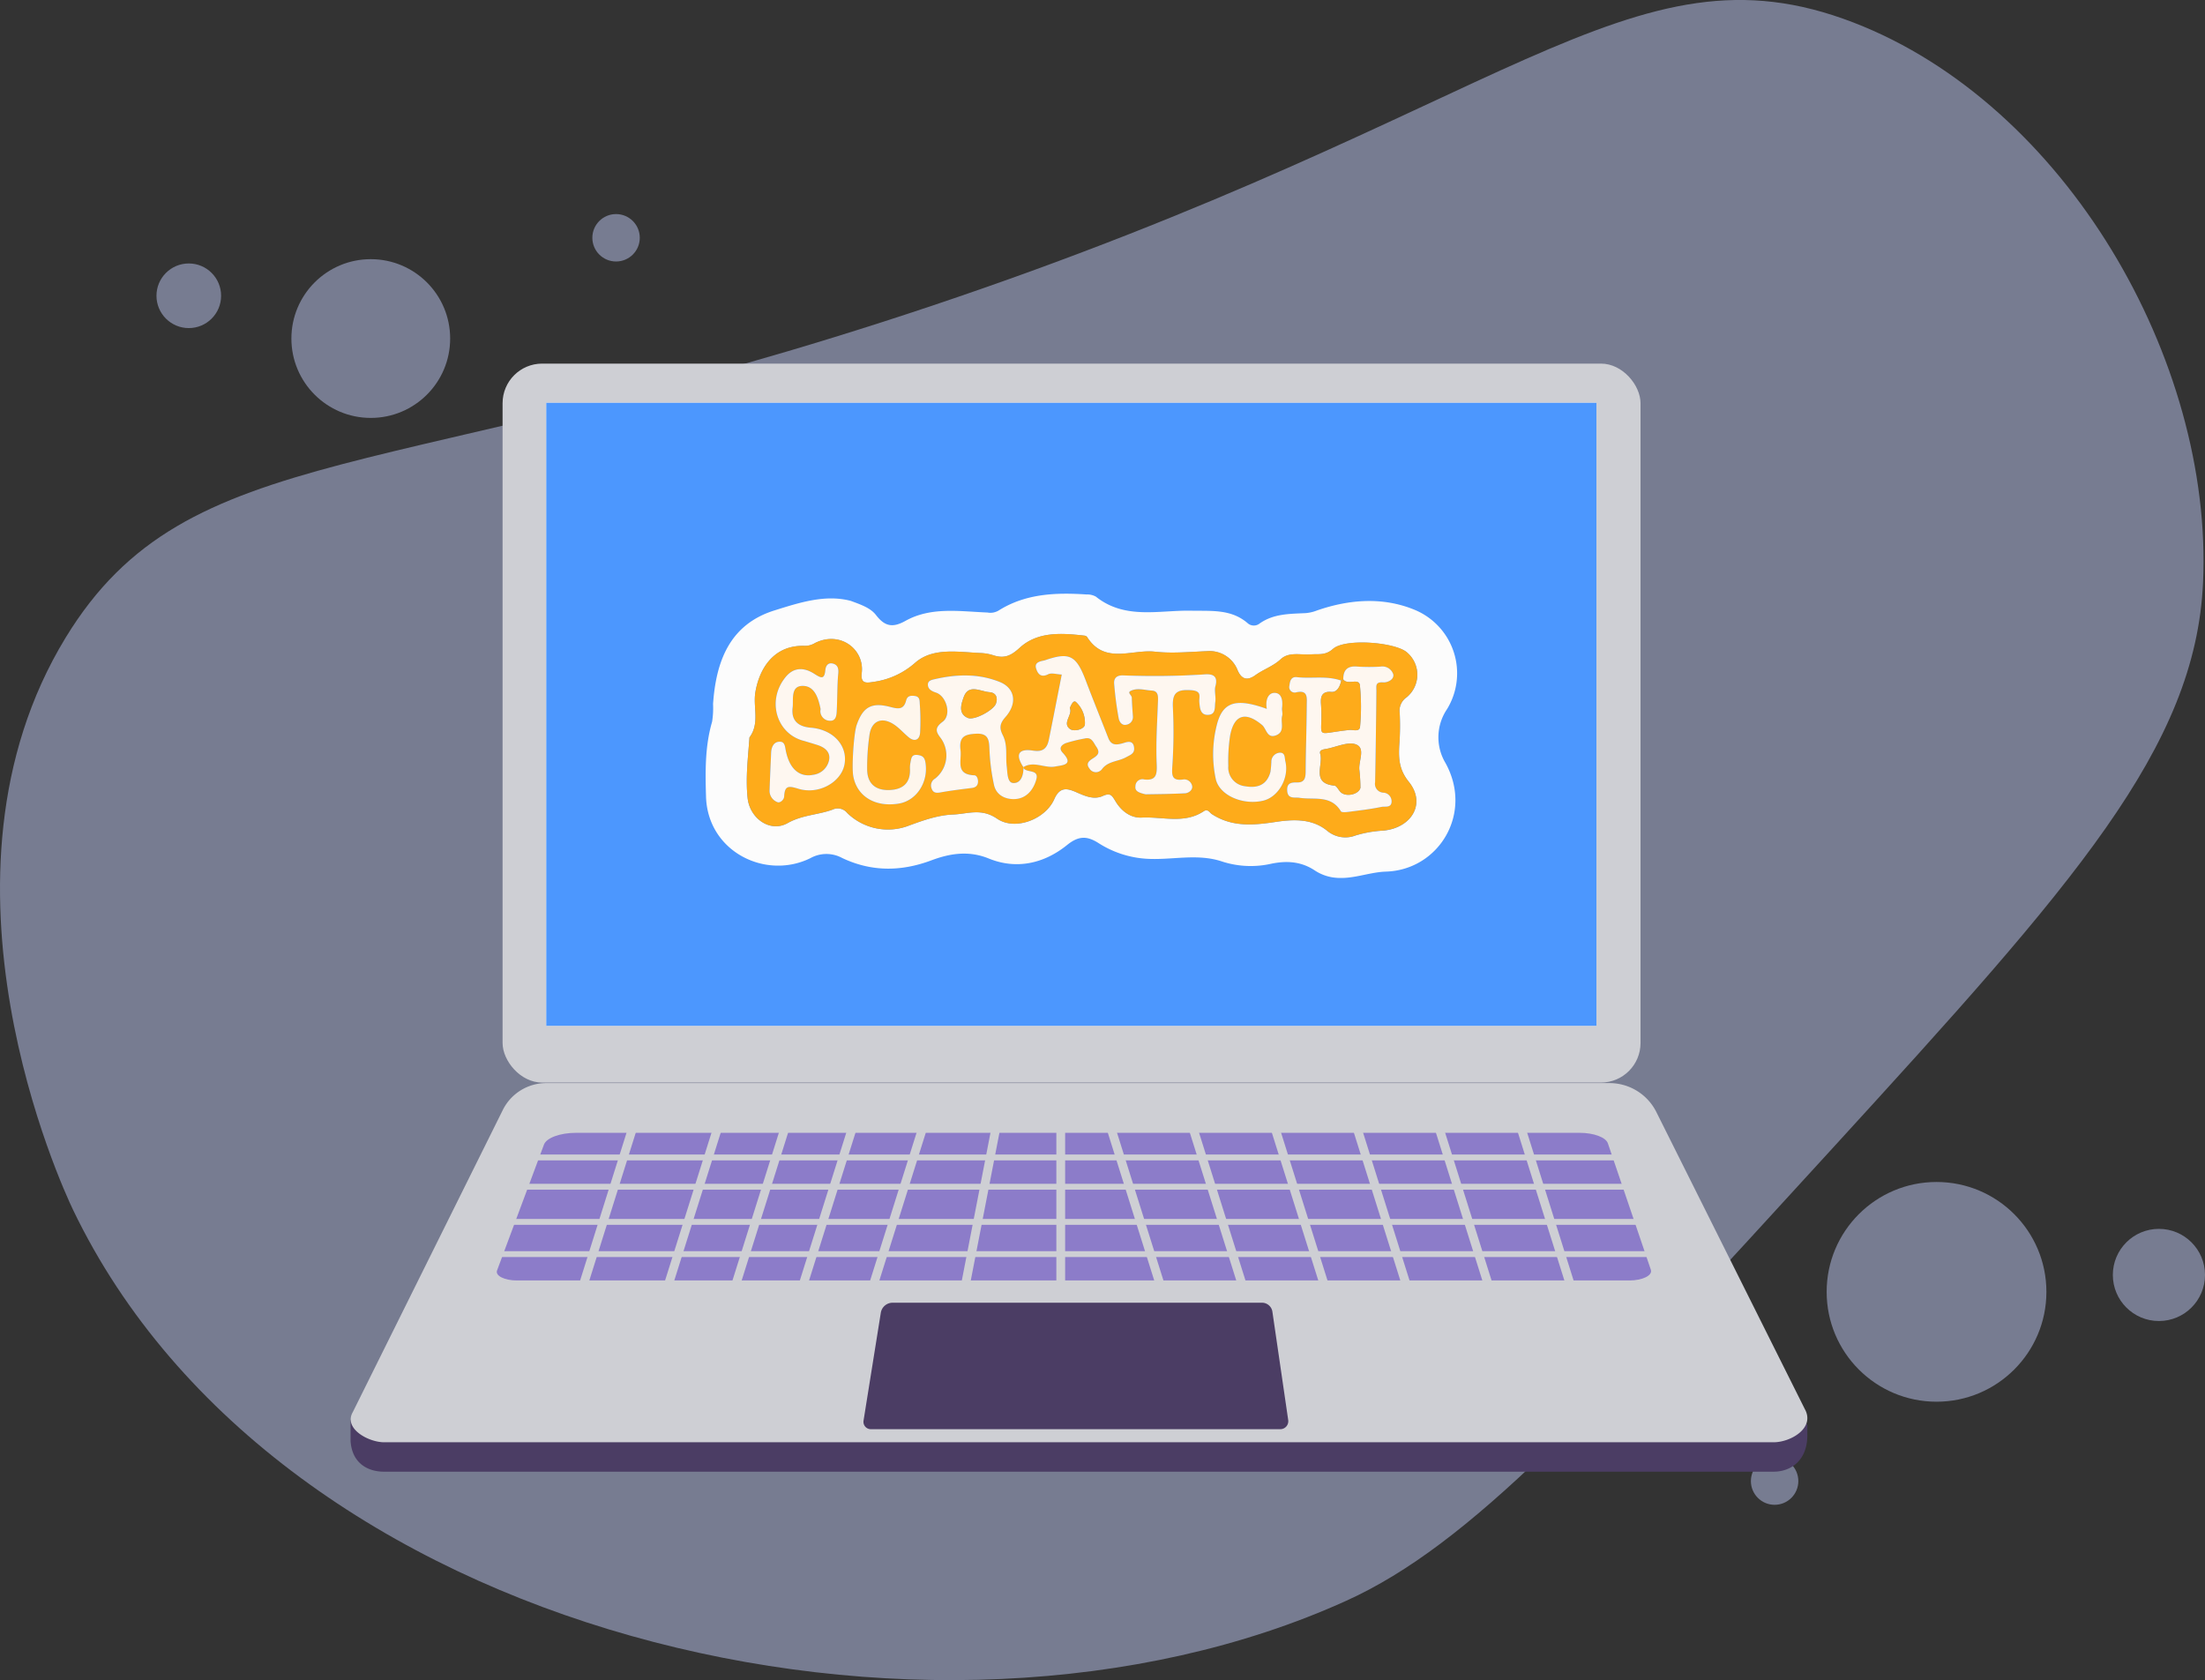 <svg xmlns="http://www.w3.org/2000/svg" width="528" height="402.369" viewBox="0 0 528 402.369"><rect x="0" y="0" width="528" height="402.369" fill="#333333" stroke="none"/><defs><style>.a{fill:#bec9f2;opacity:0.49;}.b{fill:#b35328;}.c{fill:#e9e9e9;}.d{fill:#8e94a0;}.e{fill:#4b3d64;}.f{fill:#cecfd4;}.g{fill:#fff;}.h{fill:#8c7cc9;}.i{fill:#4c97fe;}.j{fill:#fcfcfc;}.k{fill:#feab1a;}.l{fill:#fef7f0;}.m{fill:#fef6ec;}</style></defs><g transform="translate(-426.813 -323.022)"><g transform="translate(426.813 323.022)"><path class="a" d="M865.655,597.975c-57.842,63.294-86.762,94.941-116.45,108.4-99.191,44.978-255.744,8.719-304.9-93.619-2.558-5.325-36.888-79.457-1.778-137.019,29.4-48.194,77.741-36.034,207.274-79.433,138.679-46.465,167.285-88.554,220.845-67.884,50.71,19.569,86.116,80.855,83.7,134.1C952.549,502.12,923.56,534.61,865.655,597.975Z" transform="translate(-426.813 -323.022)"/><circle class="a" cx="26.31" cy="26.31" r="26.31" transform="translate(437.403 283.069)"/><circle class="a" cx="11.035" cy="11.035" r="11.035" transform="translate(505.931 294.296)"/><circle class="a" cx="19.009" cy="19.009" r="19.009" transform="translate(69.776 62.067)"/><circle class="a" cx="7.738" cy="7.738" r="7.738" transform="translate(37.468 63.095)"/><circle class="a" cx="5.679" cy="5.679" r="5.679" transform="translate(419.263 349.022)"/><circle class="a" cx="5.679" cy="5.679" r="5.679" transform="translate(141.841 51.266)"/></g><g transform="translate(510.76 410.1)"><path class="b" d="M546.753,511.021h0a1,1,0,0,1-.592-1.282l.813-2.208,1.875.69-.813,2.208A1,1,0,0,1,546.753,511.021Z" transform="translate(-504.763 -400.824)"/><path class="b" d="M556.7,514.686h0a1,1,0,0,1-.592-1.282l.813-2.209c.055-.148,1.867.711,1.867.711l-.806,2.188A1,1,0,0,1,556.7,514.686Z" transform="translate(-504.263 -400.641)"/><path class="c" d="M546.56,510.65h0a1,1,0,0,1-.591-1.282l.89-2.417a1,1,0,0,1,1.282-.592h0a1,1,0,0,1,.592,1.283l-.89,2.416A1,1,0,0,1,546.56,510.65Z" transform="translate(-504.773 -400.886)"/><path class="c" d="M556.489,514.307h0a1,1,0,0,1-.592-1.283l.89-2.416a1,1,0,0,1,1.283-.592h0a1,1,0,0,1,.592,1.282l-.891,2.417A1,1,0,0,1,556.489,514.307Z" transform="translate(-504.274 -400.702)"/><rect class="d" width="6.551" height="4.247" transform="translate(39.273 132.825) rotate(20.217)"/><rect class="d" width="6.551" height="4.247" transform="translate(42.074 125.801) rotate(20.217)"/><path class="e" d="M847.475,662.716H514.735c-3.695,0-7.6-1.864-7.993-7.29v-4.987l36.421-67.3a11.591,11.591,0,0,1,10.383-6.437h254.63c4.751,0,15.229,9.358,17.354,13.608l30.046,61.254v2.2C855.651,660.143,851.527,662.716,847.475,662.716Z" transform="translate(-506.742 -397.346)"/><path class="f" d="M847.5,656.007H514.763c-3.695,0-9.777-3.24-7.493-7.224l35.921-72.352a11.6,11.6,0,0,1,10.384-6.438H808.2a12.542,12.542,0,0,1,11.219,6.936l35.559,71.155C857.475,652.62,851.555,656.007,847.5,656.007Z" transform="translate(-506.74 -397.684)"/><rect class="f" width="272.489" height="172.184" rx="9.485" transform="translate(36.398)"/><rect class="g" width="251.468" height="149.199" transform="translate(46.86 9.392)"/><path class="e" d="M723.486,650.36H625.442a1.768,1.768,0,0,1-1.746-2.048l4.134-25.824a2.873,2.873,0,0,1,2.836-2.419H719.1a2.525,2.525,0,0,1,2.5,2.159l3.789,25.971A1.916,1.916,0,0,1,723.486,650.36Z" transform="translate(-500.863 -395.166)"/><path class="h" d="M811.274,616.69H544.882c-2.956,0-5.209-1.136-4.743-2.39l11.234-30.148c.606-1.626,3.871-2.822,7.7-2.822H799.352c3.4,0,6.293,1.073,6.785,2.521l10.3,30.318C816.836,615.5,814.411,616.69,811.274,616.69Z" transform="translate(-505.066 -397.114)"/><g transform="translate(34.31 177.485)"><rect class="f" width="277.802" height="1.403" transform="translate(0 11.926)"/><rect class="f" width="277.802" height="1.403" transform="translate(0 18.941)"/><rect class="f" width="277.802" height="1.403" transform="translate(0 27.359)"/><rect class="f" width="277.802" height="1.403" transform="translate(0 35.076)"/><rect class="f" width="2.105" height="46.3" transform="translate(33.644 0.749) rotate(17.439)"/><rect class="f" width="2.105" height="46.3" transform="translate(53.988 0.749) rotate(17.439)"/><rect class="f" width="2.105" height="46.3" transform="translate(70.123 0.749) rotate(17.439)"/><rect class="f" width="2.105" height="46.3" transform="translate(86.258 0.749) rotate(17.439)"/><rect class="f" width="2.105" height="46.3" transform="translate(103.094 0.749) rotate(17.439)"/><rect class="f" width="2.105" height="46.3" transform="translate(120.179 0.223) rotate(10.978)"/><rect class="f" width="2.105" height="46.3" transform="translate(134.692)"/><rect class="f" width="2.105" height="46.3" transform="translate(243.553 1.379) rotate(-17.439)"/><rect class="f" width="2.105" height="46.3" transform="translate(223.911 1.379) rotate(-17.439)"/><rect class="f" width="2.105" height="46.3" transform="translate(204.268 1.379) rotate(-17.439)"/><rect class="f" width="2.105" height="46.3" transform="translate(184.625 1.379) rotate(-17.439)"/><rect class="f" width="2.105" height="46.3" transform="translate(164.983 1.379) rotate(-17.439)"/><rect class="f" width="2.105" height="46.3" transform="translate(145.34 1.379) rotate(-17.439)"/></g></g><rect class="i" width="251.468" height="149.199" transform="translate(557.62 419.491)"/><g transform="translate(595.79 465.206)"><path class="j" d="M622.488,460.129c2.448.916,4.685,1.673,6,3.384,2.088,2.709,3.959,3.116,7.048,1.395,6.15-3.427,13-2.264,19.623-2.005a3.84,3.84,0,0,0,2.678-.466c6.489-4.09,13.741-4.343,21.1-3.853a4.171,4.171,0,0,1,2.206.522c6.977,5.575,15.146,3.2,22.875,3.363,4.748.1,9.488-.424,13.436,2.966a2.221,2.221,0,0,0,2.862.125c3.341-2.39,7.208-2.323,11-2.509a9.379,9.379,0,0,0,2.765-.637c7.736-2.676,15.782-3.289,23.376-.16a16.454,16.454,0,0,1,7.792,23.754,12.025,12.025,0,0,0-.395,12.937c6.7,12.118-1.633,25.613-14.241,26.01-4.26.133-8.276,2.057-12.755,1.385a10.882,10.882,0,0,1-4.376-1.714c-3.3-2.155-6.745-2.293-10.325-1.564a22.233,22.233,0,0,1-11.739-.507c-5.906-2-11.9-.356-17.842-.66a24.026,24.026,0,0,1-11.884-3.822c-2.7-1.7-4.718-1.7-7.452.513-5.49,4.435-12.1,5.943-18.749,3.232-4.88-1.991-9.426-1.175-13.726.432-7.357,2.747-14.407,2.744-21.393-.564a7.889,7.889,0,0,0-7.6.049c-10.725,5.28-24.6-1.564-24.988-14.743-.176-6-.266-12.043,1.457-17.935a20.45,20.45,0,0,0,.228-4.223c.7-10.234,3.978-19.074,14.693-22.428C610.137,460.537,616.367,458.492,622.488,460.129Zm-24.3,32.681c-.338,4.8-.959,9.635-.446,14.51.516,4.906,5.4,8.377,9.584,6.019,3.479-1.962,7.22-1.949,10.708-3.208a2.9,2.9,0,0,1,3.561.785,13.971,13.971,0,0,0,14.974,2.944c3.441-1.256,6.8-2.433,10.375-2.575,3.475-.137,6.75-1.6,10.527.989,4.352,2.978,11.6.135,13.7-4.666,1.373-3.128,3.222-2.566,5.355-1.632,2.048.9,4.152,1.825,6.265.865,1.887-.858,2.209-.092,3.107,1.375,1.328,2.17,3.5,3.941,6.228,3.8,4.964-.254,10.174,1.583,14.841-1.518.992-.66,1.389.328,1.953.693,4.73,3.066,9.714,2.7,15.048,1.9,4.174-.632,8.776-.96,12.5,2.039a6.792,6.792,0,0,0,6.835,1.182,28.013,28.013,0,0,1,6.753-1.176c6.765-.706,10.17-6.525,6.022-11.677-2.362-2.935-2.457-5.581-2.295-8.753a59.336,59.336,0,0,0,.109-7.642,3.913,3.913,0,0,1,1.686-3.87,7,7,0,0,0,.156-10.642c-2.616-2.512-14.9-3.55-17.839-.914-1.792,1.606-3.448,1.164-5.2,1.3-2.488.2-5.3-.7-7.3,1.161-1.82,1.687-4.115,2.419-6.058,3.817-1.489,1.071-3.108,1.449-4.236-1.129a7.215,7.215,0,0,0-7.311-4.619c-4.175.165-8.405.589-12.523.124-5.5-.623-12.066,3.14-16.254-3.552a1.046,1.046,0,0,0-.7-.3c-5.472-.629-11.17-.982-15.443,2.943-2.133,1.959-3.7,2.571-6.206,1.795a11.81,11.81,0,0,0-3-.559c-5.43-.214-11.457-1.425-15.769,2.3a18.842,18.842,0,0,1-9.958,4.6c-1.749.277-3.188.52-2.865-2.14.685-5.64-5.142-10.172-11.175-7.169a4.588,4.588,0,0,1-2.43.688c-7.663-.269-10.962,5.72-11.863,11.1C599,485.573,600.71,489.452,598.191,492.81Z" transform="translate(-587.701 -458.4)"/><path class="k" d="M597.72,492.348c2.518-3.358.81-7.237,1.412-10.827.9-5.375,4.2-11.364,11.863-11.1a4.587,4.587,0,0,0,2.43-.688c6.033-3,11.86,1.529,11.175,7.169-.322,2.66,1.116,2.418,2.865,2.14a18.843,18.843,0,0,0,9.958-4.6c4.311-3.721,10.339-2.51,15.769-2.3a11.81,11.81,0,0,1,3,.559c2.507.776,4.073.164,6.206-1.795,4.274-3.925,9.971-3.572,15.443-2.943a1.046,1.046,0,0,1,.7.3c4.189,6.692,10.758,2.929,16.254,3.552,4.118.465,8.349.041,12.523-.124a7.215,7.215,0,0,1,7.311,4.619c1.128,2.578,2.746,2.2,4.236,1.129,1.943-1.4,4.238-2.13,6.058-3.817,2.007-1.86,4.817-.964,7.3-1.161,1.753-.139,3.409.3,5.2-1.3,2.94-2.636,15.223-1.6,17.839.914a7,7,0,0,1-.156,10.642,3.913,3.913,0,0,0-1.686,3.87,59.347,59.347,0,0,1-.109,7.642c-.162,3.172-.067,5.819,2.295,8.753,4.148,5.152.743,10.971-6.022,11.677a28.012,28.012,0,0,0-6.753,1.176A6.792,6.792,0,0,1,736,514.665c-3.724-3-8.327-2.671-12.5-2.039-5.334.808-10.318,1.17-15.048-1.9-.564-.366-.961-1.353-1.953-.693-4.667,3.1-9.878,1.263-14.841,1.518-2.729.14-4.9-1.631-6.228-3.8-.9-1.467-1.219-2.233-3.107-1.375-2.113.96-4.217.031-6.265-.865-2.133-.934-3.983-1.5-5.355,1.632-2.107,4.8-9.351,7.644-13.7,4.666-3.777-2.585-7.052-1.126-10.527-.989-3.578.142-6.934,1.319-10.375,2.575a13.972,13.972,0,0,1-14.974-2.944,2.9,2.9,0,0,0-3.561-.785c-3.488,1.258-7.229,1.246-10.708,3.208-4.181,2.358-9.068-1.113-9.584-6.019C596.761,501.984,597.381,497.151,597.72,492.348Zm65.519,7.152c2.534-1.627,5.156.3,7.7-.185,1.792-.341,4.517-.37,1.79-3.279-1.146-1.223-.111-2,.79-2.342a36.594,36.594,0,0,1,4.444-1.08c1.724-.419,2.069.886,2.815,1.97.965,1.4.384,2.029-.74,2.742-.874.553-1.876,1.208-.933,2.434a1.81,1.81,0,0,0,3,.214c1.437-1.962,3.819-1.826,5.657-2.811,1.288-.688,2.259-.983,2.039-2.485-.283-1.917-1.98-1.111-2.776-.9-1.618.438-2.722.426-3.393-1.295-1.781-4.57-3.628-9.113-5.365-13.7-2.287-6.039-3.874-6.955-9.727-4.928-.711.247-2.715.274-2.18,1.989.367,1.175,1.083,2.3,2.879,1.383.793-.406,2.006.008,3.264.061-1.036,5.245-2.039,10.453-3.1,15.649-.406,1.992-1.407,2.962-3.736,2.586-3.625-.586-4.309.986-2.354,3.94.055,1.887-.562,3.942-2.487,3.8-1.395-.1-1.332-2.447-1.509-3.919-.3-2.507.257-5.146-.935-7.508-.854-1.691-.8-2.769.626-4.379,2.926-3.3,2.247-6.926-1.348-8.381-5-2.023-10.2-1.894-15.391-.722-.845.191-1.97.34-1.818,1.554.123.981,1.038,1.4,1.934,1.7,2.542.845,3.76,5.372,1.6,6.976-1.958,1.453-1.684,2.367-.43,3.962a7.068,7.068,0,0,1-1.393,9.657,1.905,1.905,0,0,0-.862,2.3c.331,1.063,1.038,1.207,2.1,1.016,2.506-.451,5.039-.757,7.567-1.075.913-.116,1.428-.551,1.468-1.459.029-.685-.266-1.544-.867-1.567-4.653-.18-2.986-3.464-3.323-6.064-.43-3.309,1.2-3.781,3.788-3.9,2.979-.131,3.074,1.611,3.15,3.9a50.287,50.287,0,0,0,1.069,8.286c.51,2.516,2.7,3.53,4.883,3.472,2.8-.073,4.55-2.135,5.26-4.716C667.128,499.762,663.8,501.034,663.239,499.5ZM739.4,478.759c-3.458-1.243-7.08-.413-10.6-.834-1.477-.176-1.668,1.085-1.795,2.033a1.312,1.312,0,0,0,1.634,1.6c2.851-.664,2.541,1.365,2.529,2.943-.041,5.336-.233,10.671-.27,16.006-.009,1.482-.225,2.649-1.964,2.635-1.442-.013-2.572.071-2.458,1.98.127,2.087,1.832,1.516,2.918,1.69,3.483.558,7.527-.774,9.938,3.234.186.31,1.232.212,1.856.131,2.634-.34,5.281-.647,7.877-1.185.831-.172,2.339.31,2.405-1.255a2.078,2.078,0,0,0-1.857-2.139,2.117,2.117,0,0,1-2.09-2.526q.233-10.9.3-21.811c.009-1.2-.336-2.233,1.628-2.089.978.072,2.689-.632,2.416-1.938a2.742,2.742,0,0,0-3.036-1.837,40.587,40.587,0,0,1-5.7-.017c-2.312-.165-3.24.92-3.227,3.088C739.742,478.565,739.573,478.663,739.4,478.759Zm-128.53,14.454c1.339.406,2.2.661,3.054.928,1.731.544,3.17,1.583,2.886,3.508a4.452,4.452,0,0,1-3.881,3.665c-3.19.623-5.55-1.348-6.467-5.543-.26-1.191-.193-2.558-1.747-2.378-1.254.146-1.76,1.357-1.811,2.633-.122,3.05-.277,6.1-.376,9.15a2.9,2.9,0,0,0,1.9,2.674c.566.255,1.554-.516,1.594-1.37.129-2.77,1.207-2.5,3.492-1.815,4.8,1.439,10.056-1.566,10.923-5.7.924-4.412-2.45-8.488-8.055-8.943-3.425-.278-4.695-2.092-4.33-4.872.238-1.815-.578-5.187,2.467-5.143,2.8.04,3.689,2.9,4.207,5.425.05.245-.06.52-.026.772a2.315,2.315,0,0,0,2.344,2.157c1.354.037,1.5-1.257,1.559-2.231.172-3.048.085-6.116.372-9.15.125-1.316-.258-2.072-1.346-2.327-1.059-.248-1.645.5-1.739,1.554-.216,2.389-1.063,1.934-2.677.9-2.317-1.481-4.8-1.7-6.834.782C601.7,483.606,604.3,491.66,610.873,493.213Zm81.715,12.764c2.609-.055,6.03-.062,9.442-.239.877-.046,1.873-.813,1.684-1.748a1.959,1.959,0,0,0-1.957-1.582c-3.111.515-2.9-1.131-2.766-3.415a121.451,121.451,0,0,0,.123-13.7c-.182-3.4.671-4.492,4.309-4.248,2.787.186,1.882,1.524,2.027,2.95.137,1.338.228,3.137,2.247,2.947,1.772-.168,1.373-1.934,1.564-3.056.209-1.23-.294-2.611.028-3.784.731-2.666-.883-2.964-2.692-2.827a183.791,183.791,0,0,1-19.392.232c-1.7-.053-2.237.812-2.161,1.947a83.058,83.058,0,0,0,1.082,8.293c.147.872.787,1.824,1.824,1.576a1.851,1.851,0,0,0,1.587-1.915c-.1-1.52-.243-3.04-.265-4.56-.009-.6-1.13-1.175-.326-1.6,1.63-.862,3.443-.2,5.155-.1,1.538.095,1.48,1.385,1.435,2.631-.179,4.966-.518,9.945-.3,14.9.113,2.552-.091,4.083-2.992,3.752a1.665,1.665,0,0,0-2.1,1.623C689.985,505.175,690.818,505.584,692.589,505.977ZM623.376,489.43c-.662,1.924-1.193,9.865-.81,12.112.839,4.915,5.238,7.6,10.922,6.655,4.24-.7,7.064-5.1,6.39-9.675-.183-1.24-.545-1.743-1.792-1.944-1.638-.263-1.609.865-1.818,1.835a6.149,6.149,0,0,0-.108,1.51c.125,3.373-1.708,4.9-4.863,5.035-3.334.142-5.352-1.484-5.4-4.868a53.681,53.681,0,0,1,.554-8.32c.488-3.438,3.022-4.452,5.96-2.459,1.256.853,2.275,2.047,3.457,3.02,1.444,1.189,2.566.546,2.7-1.023a54.51,54.51,0,0,0-.088-7.23c-.033-.694-.055-1.5-1.192-1.649-1.063-.137-1.78.021-2.054,1.1-.588,2.314-2.023,1.991-3.838,1.522C626.91,483.892,624.868,485.09,623.376,489.43Zm98.222-3.906c-7.607-2.743-10.736-1.617-12.08,4.278a28.521,28.521,0,0,0-.152,12.488c.874,3.962,6.535,6.369,11.387,5.2,3.625-.875,6.24-5.459,5.276-9.41-.187-.764.006-2.05-1.24-2.064a2.153,2.153,0,0,0-2.1,1.95,24.54,24.54,0,0,1-.217,2.623c-.89,3.328-3.275,3.953-6.143,3.45a4.512,4.512,0,0,1-3.965-4.846A40.522,40.522,0,0,1,712.79,492c.93-5.114,3.693-5.948,7.664-2.633,1.06.883,1.18,3.284,3.3,2.5,2.314-.849,1.059-3.119,1.519-4.715.166-.577-.112-1.269-.035-1.888.2-1.615-.024-3.5-1.709-3.57C721.956,481.628,721.2,483.363,721.6,485.524Z" transform="translate(-587.23 -457.939)"/><path class="l" d="M733.716,478.094c-.014-2.168.915-3.253,3.227-3.088a40.583,40.583,0,0,0,5.7.017,2.742,2.742,0,0,1,3.036,1.837c.273,1.305-1.438,2.01-2.416,1.938-1.964-.144-1.619.89-1.628,2.089q-.087,10.907-.3,21.811a2.117,2.117,0,0,0,2.09,2.526,2.078,2.078,0,0,1,1.857,2.139c-.066,1.565-1.574,1.083-2.405,1.255-2.6.538-5.243.844-7.877,1.185-.624.081-1.67.179-1.856-.131-2.41-4.008-6.455-2.676-9.938-3.234-1.086-.174-2.791.4-2.918-1.69-.115-1.908,1.016-1.992,2.458-1.98,1.739.014,1.955-1.153,1.964-2.635.037-5.335.229-10.67.27-16.006.012-1.578.321-3.607-2.529-2.943a1.312,1.312,0,0,1-1.634-1.6c.127-.948.318-2.21,1.795-2.033,3.524.421,7.146-.41,10.6.834-.246,1.387-1.016,2.823-2.348,2.7-2.631-.238-2.569,1.63-2.477,2.994.586,8.57-2.154,7.056,6.866,6.112.749-.078,2.4.565,2.487-.82a50.9,50.9,0,0,0-.043-9.881C737.446,477.648,734.745,479.558,733.716,478.094Zm4.109,25.96a40.508,40.508,0,0,0-.24-4.128c-.334-2.153,1.546-5.271-.759-6.237-1.875-.786-4.656.548-7.022,1.013-.688.135-1.925.2-1.615,1.2.82,2.645-2.253,7.084,3.413,7.626.558.054.974,1.123,1.542,1.621C734.475,506.312,737.415,505.643,737.825,504.053Z" transform="translate(-581.036 -457.566)"/><path class="l" d="M661.158,499.027c.565,1.531,3.894.259,3.167,2.908-.71,2.581-2.46,4.642-5.26,4.716-2.179.058-4.372-.956-4.883-3.472a50.287,50.287,0,0,1-1.069-8.286c-.076-2.291-.171-4.033-3.15-3.9-2.591.114-4.218.586-3.788,3.9.337,2.6-1.33,5.885,3.323,6.064.6.023.9.882.867,1.567-.04.907-.556,1.343-1.468,1.459-2.528.318-5.061.625-7.567,1.075-1.066.191-1.773.047-2.1-1.016a1.905,1.905,0,0,1,.862-2.3,7.068,7.068,0,0,0,1.393-9.657c-1.254-1.594-1.528-2.509.43-3.962,2.159-1.6.941-6.13-1.6-6.976-.9-.3-1.811-.718-1.934-1.7-.152-1.214.973-1.363,1.818-1.554,5.194-1.172,10.4-1.3,15.391.722,3.594,1.456,4.274,5.078,1.348,8.381-1.427,1.61-1.48,2.688-.626,4.379,1.192,2.362.63,5,.935,7.508.178,1.471.115,3.818,1.509,3.919,1.925.139,2.542-1.916,2.487-3.8Zm-6.5-15.238c.515-1.454,0-2.64-1.514-2.741-2.167-.145-5.073-2.108-6.226,1.234-.482,1.4-1.458,3.876,1,4.929C649.486,487.882,654.089,485.364,654.662,483.789Z" transform="translate(-585.154 -457.463)"/><path class="l" d="M610.612,492.876c-6.578-1.552-9.171-9.607-4.492-15.317,2.038-2.487,4.517-2.263,6.834-.782,1.614,1.031,2.461,1.487,2.677-.9.094-1.05.681-1.8,1.739-1.554,1.088.255,1.471,1.011,1.346,2.327-.287,3.034-.2,6.1-.372,9.15-.055.974-.2,2.268-1.559,2.231a2.315,2.315,0,0,1-2.344-2.157c-.034-.252.077-.527.026-.772-.519-2.524-1.408-5.385-4.207-5.425-3.045-.044-2.229,3.328-2.467,5.143-.365,2.78.905,4.594,4.33,4.872,5.6.455,8.979,4.531,8.055,8.943-.867,4.131-6.124,7.135-10.923,5.7-2.285-.685-3.363-.955-3.492,1.815-.04.854-1.028,1.625-1.594,1.37a2.9,2.9,0,0,1-1.9-2.674c.1-3.051.254-6.1.376-9.15.05-1.276.557-2.487,1.811-2.633,1.553-.181,1.486,1.187,1.747,2.378.917,4.2,3.277,6.166,6.466,5.543a4.452,4.452,0,0,0,3.881-3.665c.284-1.925-1.155-2.964-2.886-3.508C612.812,493.537,611.951,493.283,610.612,492.876Z" transform="translate(-586.969 -457.602)"/><path class="l" d="M660.194,499.215c-1.956-2.953-1.272-4.526,2.354-3.94,2.329.376,3.329-.593,3.736-2.586,1.062-5.2,2.065-10.4,3.1-15.649-1.258-.052-2.471-.467-3.264-.061-1.8.919-2.512-.208-2.879-1.383-.535-1.715,1.469-1.742,2.18-1.989,5.852-2.027,7.439-1.111,9.727,4.928,1.737,4.586,3.584,9.129,5.365,13.7.671,1.721,1.775,1.733,3.393,1.295.8-.214,2.493-1.02,2.776.9.221,1.5-.751,1.8-2.039,2.485-1.838.984-4.22.849-5.657,2.811a1.81,1.81,0,0,1-3-.214c-.943-1.226.059-1.88.933-2.434,1.125-.713,1.706-1.34.74-2.742-.746-1.084-1.09-2.389-2.815-1.97a36.593,36.593,0,0,0-4.444,1.08c-.9.345-1.936,1.12-.79,2.342,2.728,2.909,0,2.938-1.79,3.279-2.542.483-5.163-1.442-7.7.186Zm11.115-14.158c.756,1.638-1.938,3.6.052,5.033.959.691,3.428.092,3.555-1.083a6.776,6.776,0,0,0-2.089-5.341C672.185,483.049,671.675,484.236,671.309,485.058Z" transform="translate(-584.111 -457.685)"/><path class="l" d="M688.378,505.514c-1.771-.393-2.6-.8-2.446-1.929a1.665,1.665,0,0,1,2.1-1.623c2.9.332,3.106-1.2,2.992-3.752-.219-4.952.12-9.931.3-14.9.045-1.246.1-2.536-1.435-2.631-1.712-.1-3.525-.761-5.155.1-.8.425.316,1,.326,1.6.022,1.521.166,3.041.265,4.56a1.851,1.851,0,0,1-1.587,1.915c-1.038.248-1.677-.7-1.824-1.576a83.057,83.057,0,0,1-1.082-8.293c-.076-1.135.459-2,2.161-1.947a183.806,183.806,0,0,0,19.392-.232c1.809-.137,3.423.162,2.692,2.827-.322,1.173.181,2.554-.028,3.784-.191,1.123.208,2.888-1.564,3.056-2.019.19-2.11-1.609-2.246-2.947-.145-1.426.76-2.764-2.027-2.95-3.638-.244-4.491.85-4.309,4.248a121.451,121.451,0,0,1-.123,13.7c-.135,2.284-.344,3.93,2.766,3.415a1.959,1.959,0,0,1,1.957,1.582c.189.935-.807,1.7-1.684,1.748C694.408,505.452,690.987,505.46,688.378,505.514Z" transform="translate(-583.02 -457.476)"/><path class="m" d="M622.162,488.721c1.492-4.34,3.534-5.538,8.019-4.379,1.815.469,3.25.792,3.838-1.522.274-1.081.991-1.238,2.054-1.1,1.137.146,1.159.955,1.192,1.649a54.51,54.51,0,0,1,.088,7.23c-.137,1.569-1.258,2.212-2.7,1.023-1.183-.973-2.2-2.167-3.458-3.02-2.939-1.993-5.472-.979-5.96,2.459a53.681,53.681,0,0,0-.554,8.32c.051,3.384,2.07,5.01,5.4,4.868,3.155-.134,4.988-1.662,4.863-5.035a6.149,6.149,0,0,1,.108-1.51c.209-.969.18-2.1,1.818-1.835,1.247.2,1.609.7,1.792,1.944.674,4.572-2.15,8.974-6.39,9.675-5.684.941-10.083-1.739-10.922-6.655C620.969,498.586,621.5,490.645,622.162,488.721Z" transform="translate(-586.016 -457.23)"/><path class="l" d="M716.252,484.848c-.4-2.16.358-3.9,1.936-3.827,1.685.072,1.911,1.955,1.709,3.57-.078.62.2,1.312.035,1.888-.46,1.6.795,3.866-1.519,4.715-2.124.779-2.244-1.622-3.3-2.5-3.971-3.315-6.734-2.481-7.664,2.633a40.517,40.517,0,0,0-.423,7.192,4.512,4.512,0,0,0,3.965,4.846c2.868.5,5.253-.122,6.143-3.45a24.525,24.525,0,0,0,.217-2.623,2.153,2.153,0,0,1,2.1-1.95c1.247.014,1.053,1.3,1.24,2.064.964,3.951-1.651,8.536-5.276,9.41-4.852,1.171-10.513-1.236-11.387-5.2a28.52,28.52,0,0,1,.152-12.488C705.516,483.231,708.645,482.105,716.252,484.848Z" transform="translate(-581.885 -457.263)"/><path class="k" d="M733.33,477.945c1.028,1.464,3.73-.445,3.979,1.4a50.906,50.906,0,0,1,.043,9.881c-.085,1.385-1.738.743-2.487.82-9.02.944-6.28,2.459-6.866-6.112-.092-1.364-.154-3.233,2.477-2.994,1.333.121,2.1-1.315,2.349-2.7C732.993,478.142,733.162,478.044,733.33,477.945Z" transform="translate(-580.65 -457.418)"/><path class="k" d="M737.452,503.17c-.41,1.59-3.35,2.259-4.682,1.093-.568-.5-.984-1.567-1.542-1.62-5.666-.542-2.593-4.982-3.413-7.626-.31-1,.927-1.062,1.615-1.2,2.366-.465,5.147-1.8,7.022-1.013,2.305.965.425,4.083.759,6.237A40.473,40.473,0,0,1,737.452,503.17Z" transform="translate(-580.663 -456.683)"/><path class="k" d="M654.281,483.631c-.573,1.575-5.176,4.093-6.742,3.422-2.456-1.053-1.48-3.532-1-4.929,1.153-3.342,4.059-1.379,6.226-1.234C654.278,480.991,654.8,482.177,654.281,483.631Z" transform="translate(-584.773 -457.305)"/><path class="k" d="M670.759,484.538c.365-.821.876-2.008,1.519-1.391a6.776,6.776,0,0,1,2.089,5.341c-.127,1.175-2.6,1.774-3.555,1.083C668.821,488.135,671.515,486.176,670.759,484.538Z" transform="translate(-583.561 -457.165)"/></g></g></svg>